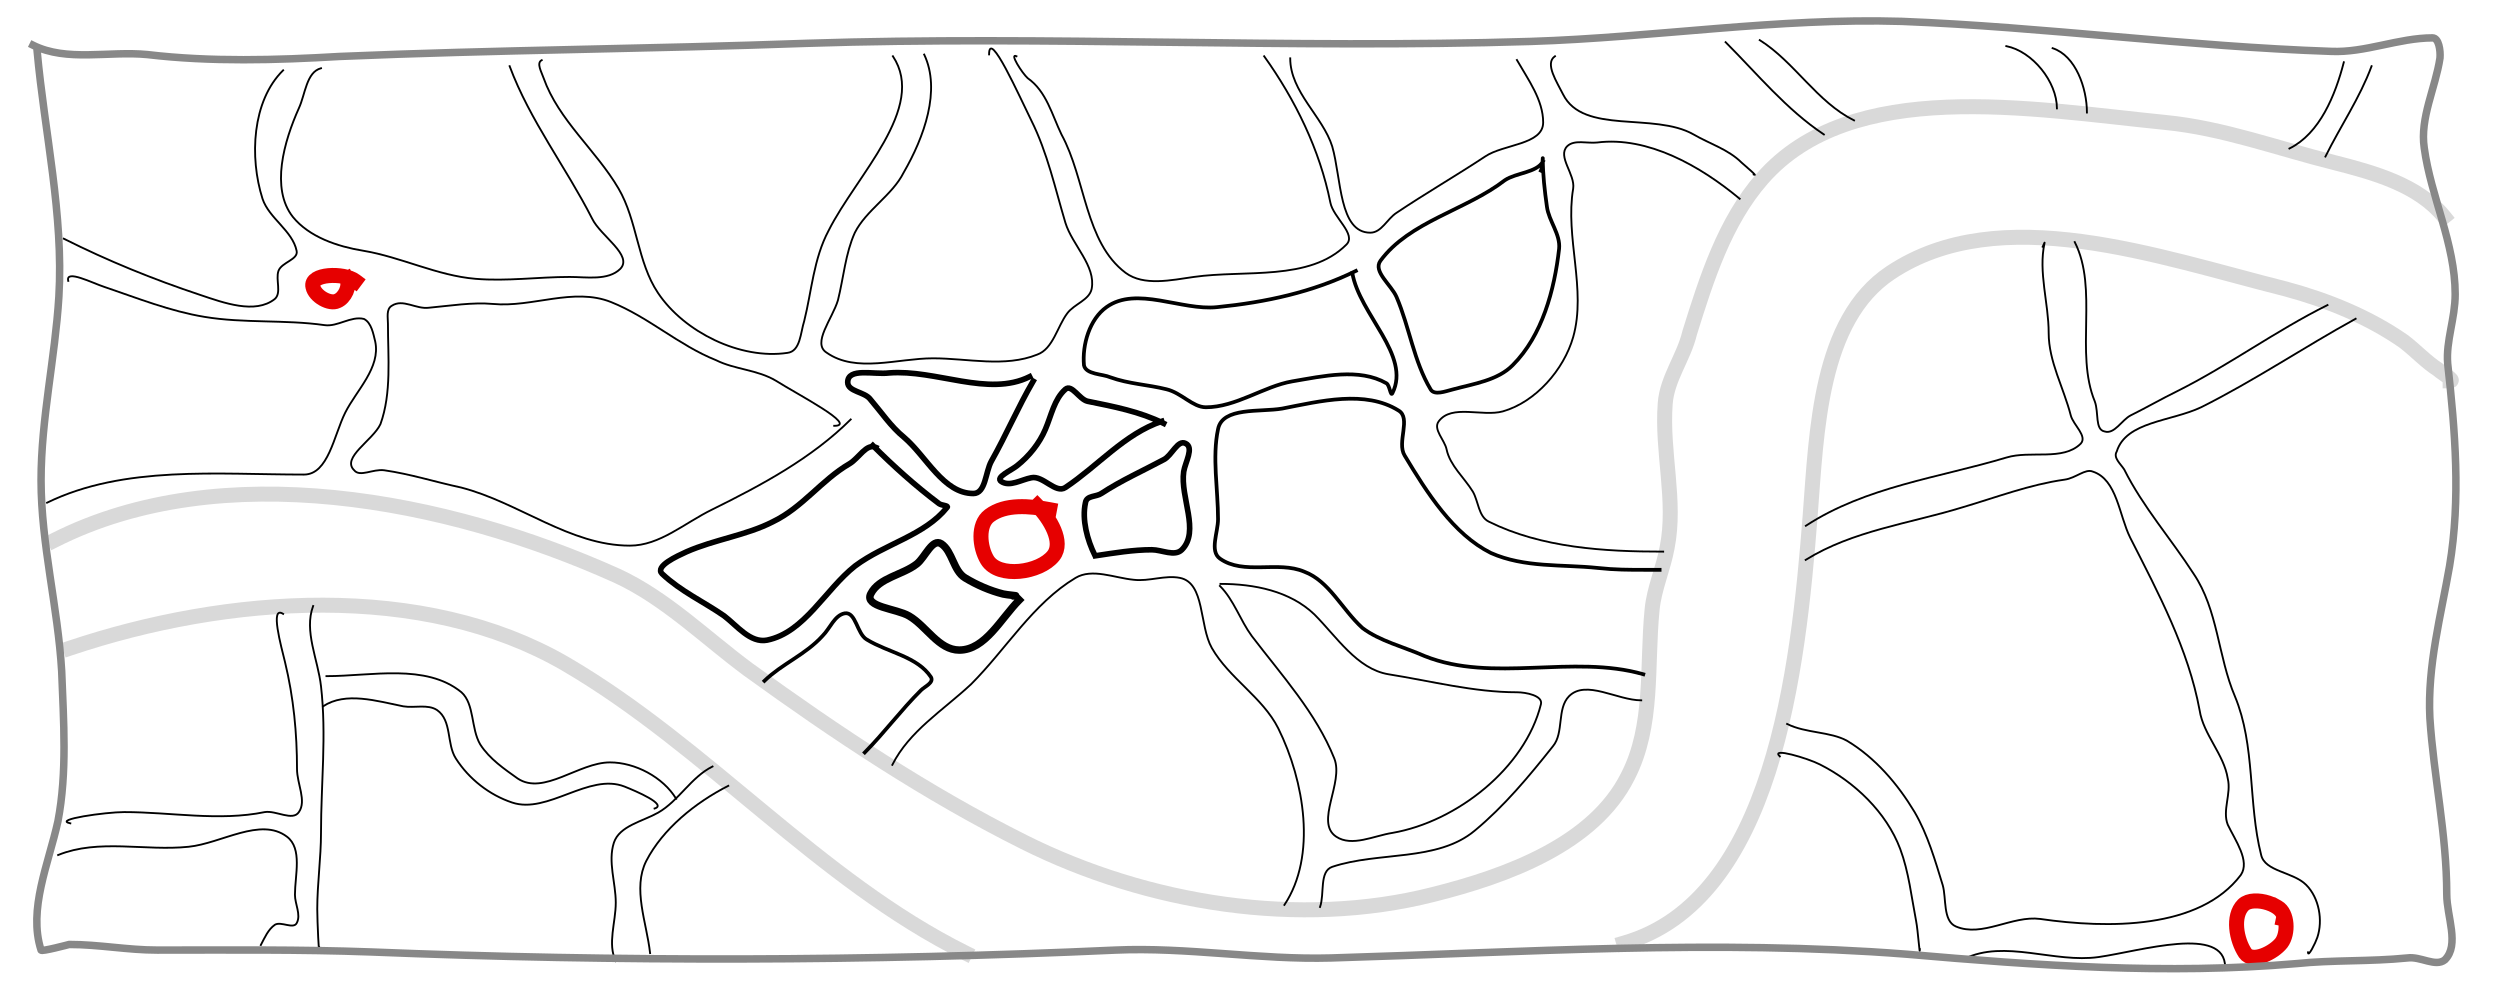 <svg xmlns="http://www.w3.org/2000/svg" stroke-linecap="square" stroke-miterlimit="10" viewBox="0 0 1333.3 533.3" fill="none"><clipPath id="a"><path d="M0 0h1333.3v533.3H0V0z"/></clipPath><g clip-path="url(#a)"><path d="M0 0h1333.3v533.3H0z"/><path d="M1303.5 115.6c-13.7-17-37.7-23.6-59-29-29.7-7.4-59-18.3-89.7-21.3-72-7.2-167.5-24.5-215 30-20 22.8-29.7 53.4-38.7 82.3-3 12.8-12 24.2-13 37.5-2 26 6 52 1 77-2 11-7 22-8 33-3 30 1 62-13 89-18 36-64 53-104 63-71 18-152 5-218-28-52-26-100-58-147-92-23-17-44-38-70-50-91-41-211-64-300-19"/><path stroke-linejoin="round" d="M1303.5 115.6c-13.7-17-37.7-23.6-59-29-29.7-7.4-59-18.3-89.7-21.3-72-7.2-167.5-24.5-215 30-20 22.8-29.7 53.4-38.7 82.3-3 12.8-12 24.2-13 37.5-2 26 6 52 1 77-2 11-7 22-8 33-3 30 1 62-13 89-18 36-64 53-104 63-71 18-152 5-218-28-52-26-100-58-147-92-23-17-44-38-70-50-91-41-211-64-300-19" stroke="#d9d9d9" stroke-linecap="butt" stroke-width="8"/><path d="M37.5 345.6c83.6-28 188-35.8 264.3 8.6 75.6 44.2 134.6 115 213 154"/><path stroke-linejoin="round" d="M37.5 345.6c83.6-28 188-35.8 264.3 8.6 75.6 44.2 134.6 115 213 154" stroke="#d9d9d9" stroke-linecap="butt" stroke-width="8"/><path d="M866 503c79.6-22.8 93-145.3 99.4-228 3.5-45.3 5-104.3 42.8-129.5 58.5-39 142.6-8.5 210.8 8.6 22.3 6 44.4 15 63 28 6.5 5 12 11 18.3 15 2.2 2 9.2 6 6.4 6"/><path stroke-linejoin="round" d="M866 503c79.6-22.8 93-145.3 99.4-228 3.5-45.3 5-104.3 42.8-129.5 58.5-39 142.6-8.5 210.8 8.6 22.3 6 44.4 15 63 28 6.5 5 12 11 18.3 15 2.2 2 9.2 6 6.4 6" stroke="#d9d9d9" stroke-linecap="butt" stroke-width="8"/><path d="M685 482.6c17.3-26 10.7-66-3.3-94.2-8.3-16.5-26.2-26.7-35.4-42.8-6.8-12-3.6-34.7-17-37.4-8-1.6-16.5 2-24.7 1-10.3-1-22.2-6.3-31-1-22.7 13.6-37 38-55.7 56.7-15 14-33 25-42 43"/><path stroke-linejoin="round" d="M685 482.6c17.3-26 10.7-66-3.3-94.2-8.3-16.5-26.2-26.7-35.4-42.8-6.8-12-3.6-34.7-17-37.4-8-1.6-16.5 2-24.7 1-10.3-1-22.2-6.3-31-1-22.7 13.6-37 38-55.7 56.7-15 14-33 25-42 43" stroke="#000" stroke-linecap="butt"/><path d="M461.2 401.3c10.5-10.6 19.4-22.7 30-33.2 2-2 7-4 5.3-7-7.3-11-22.7-13-34.2-20-5.3-3-5.8-15-11.8-14-5.4 1-7.8 8-11.8 12-9 10-21.8 15-31 24"/><path stroke-linejoin="round" d="M461.2 401.3c10.5-10.6 19.4-22.7 30-33.2 2-2 7-4 5.3-7-7.3-11-22.7-13-34.2-20-5.3-3-5.8-15-11.8-14-5.4 1-7.8 8-11.8 12-9 10-21.8 15-31 24" stroke="#000" stroke-linecap="butt" stroke-width="2"/><path d="M543.6 320c-9.8 9.8-18.2 26.7-32 26.7-11 0-17.5-12.8-26.8-18.2-6.8-4-24-4.7-20.4-11.8 4.4-8.7 17-10 24.6-16 4.4-3.5 8.2-13.8 13-10.7 6 4 6.4 14.4 12.7 18.2 6.3 3.8 13.2 6.8 20.3 8.6 2.2.5 8.6 1 6.5 1"/><path stroke-linejoin="round" d="M543.6 320c-9.8 9.8-18.2 26.7-32 26.7-11 0-17.5-12.8-26.8-18.2-6.8-4-24-4.7-20.4-11.8 4.4-8.7 17-10 24.6-16 4.4-3.5 8.2-13.8 13-10.7 6 4 6.4 14.4 12.7 18.2 6.3 3.8 13.2 6.8 20.3 8.6 2.2.5 8.6 1 6.5 1" stroke="#000" stroke-linecap="butt" stroke-width="4"/><path d="M584.3 296.4c10-1.5 20-3.2 30-3.2 5.3 0 12.2 3.8 16 0 9.8-9.8-1-28 1-41.7.8-5 5.6-12.8 1-15-4.2-2.2-7.3 6.4-11.6 8.6-11.2 6-22.5 11-33.2 18-2.8 2-8 1-8.6 5-2 9 1 20 5 28"/><path stroke-linejoin="round" d="M584.3 296.4c10-1.5 20-3.2 30-3.2 5.3 0 12.2 3.8 16 0 9.8-9.8-1-28 1-41.7.8-5 5.6-12.8 1-15-4.2-2.2-7.3 6.4-11.6 8.6-11.2 6-22.5 11-33.2 18-2.8 2-8 1-8.6 5-2 9 1 20 5 28" stroke="#000" stroke-linecap="butt" stroke-width="3"/><path d="M650.6 312.5c7.5 7.5 10.8 18.3 17 26.7 16 21 34.3 41 44 65.3 5.2 13-10.5 34 1 41.7 8.4 5.6 20.2-.5 30-2 34.5-6 70.8-34.7 79.2-68.6 1.2-4.6-8-6.4-12.8-6.4-23 0-45.8-6-68.5-9.6-16.8-2.8-27.6-20-39.6-32-13-12.4-32-16.2-50-16.2"/><path stroke-linejoin="round" d="M650.6 312.5c7.5 7.5 10.8 18.3 17 26.7 16 21 34.3 41 44 65.3 5.2 13-10.5 34 1 41.7 8.4 5.6 20.2-.5 30-2 34.5-6 70.8-34.7 79.2-68.6 1.2-4.6-8-6.4-12.8-6.4-23 0-45.8-6-68.5-9.6-16.8-2.8-27.6-20-39.6-32-13-12.4-32-16.2-50-16.2" stroke="#000" stroke-linecap="butt"/><path d="M704 483.7c2.5-7-.5-19 6.5-21.4 24.8-8.3 56-2.6 76-19.3 15.7-13 29-29 41.7-45 6-7.2 2-20 8.6-26.7 9-9 25.7 2.2 38.5 2.2"/><path stroke-linejoin="round" d="M704 483.7c2.5-7-.5-19 6.5-21.4 24.8-8.3 56-2.6 76-19.3 15.7-13 29-29 41.7-45 6-7.2 2-20 8.6-26.7 9-9 25.7 2.2 38.5 2.2" stroke="#000" stroke-linecap="butt"/><path d="M876.4 359.6c-37.5-10.8-80.4 4.8-116.6-9.7-11.3-5-24-8-33.2-15-11-10-17.7-25-31-30-14-6-32.4 2-45-7-5.6-4-1-14-1-21 0-16-3.2-33 0-48 2.3-12 22.4-9 34.2-11 20.4-4 44.3-10 62 1 7 4-1 17 3.3 24 12 20 26 42 46 52 18 8 38 6 57 8 9 1 17 1 25 1h8"/><path stroke-linejoin="round" d="M876.4 359.6c-37.5-10.8-80.4 4.8-116.6-9.7-11.3-5-24-8-33.2-15-11-10-17.7-25-31-30-14-6-32.4 2-45-7-5.6-4-1-14-1-21 0-16-3.2-33 0-48 2.3-12 22.4-9 34.2-11 20.4-4 44.3-10 62 1 7 4-1 17 3.3 24 12 20 26 42 46 52 18 8 38 6 57 8 9 1 17 1 25 1h8" stroke="#000" stroke-linecap="butt" stroke-width="2"/><path d="M559.7 271.8c-10.6-2-23.5-3.2-32 3.2-6.4 4.7-5.3 16.8-1.2 23.6 6 10 28 7 35.3-2.2 5.8-7.3-2-20-8.6-26.7"/><path stroke-linejoin="round" d="M559.7 271.8c-10.6-2-23.5-3.2-32 3.2-6.4 4.7-5.3 16.8-1.2 23.6 6 10 28 7 35.3-2.2 5.8-7.3-2-20-8.6-26.7" stroke="#e60000" stroke-linecap="butt" stroke-width="8"/><path d="M380 408.8c-11.4 5.6-18 18.3-29 24.6-8.3 4.7-20.6 7-23.6 16-3.3 10.2 1 21.4 1 32 0 10.5-4.5 22 0 31.2"/><path stroke-linejoin="round" d="M380 408.8c-11.4 5.6-18 18.3-29 24.6-8.3 4.7-20.6 7-23.6 16-3.3 10.2 1 21.4 1 32 0 10.5-4.5 22 0 31.2" stroke="#000" stroke-linecap="butt"/><path d="M346.7 508.3c-1.8-16.3-9.5-34.5-2-49.2 8.8-17 26-31 43.7-40"/><path stroke-linejoin="round" d="M346.7 508.3c-1.8-16.3-9.5-34.5-2-49.2 8.8-17 26-31 43.7-40" stroke="#000" stroke-linecap="butt"/><path d="M1241.3 162.7c-27.6 13.7-52.7 32.2-80.3 46-8.2 4-16.3 8.7-24.6 12.8-4.8 2.4-8.7 10.3-14 8.6-5.2-1-3-10-5.2-16-10.7-26 2-60-10.7-85"/><path stroke-linejoin="round" d="M1241.3 162.7c-27.6 13.7-52.7 32.2-80.3 46-8.2 4-16.3 8.7-24.6 12.8-4.8 2.4-8.7 10.3-14 8.6-5.2-1-3-10-5.2-16-10.7-26 2-60-10.7-85" stroke="#000" stroke-linecap="butt"/><path d="M1089.4 131.6c.4-.7 1.2-3 1-2-3.4 15.6 2.2 32 2.2 48 0 15.2 8 29.2 11.8 44 1.3 5 9 11 5.3 15-9.5 9.4-26.7 3.5-39.6 7.4-36 10.8-75 15.5-107 36.4"/><path stroke-linejoin="round" d="M1089.4 131.6c.4-.7 1.2-3 1-2-3.4 15.6 2.2 32 2.2 48 0 15.2 8 29.2 11.8 44 1.3 5 9 11 5.3 15-9.5 9.4-26.7 3.5-39.6 7.4-36 10.8-75 15.5-107 36.4" stroke="#000" stroke-linecap="butt"/><path d="M963 298.6c25-15.6 55.5-19.4 83.5-28 18-5.3 36-12.2 54.6-14.8 6-.8 11-6 15-4.3 13 4.2 14 23.3 20 35.3 15 29.5 31 59.5 37 92 2 13 13 23.5 15 36.4 2 8-3 17 0 24.6 4 8.4 12 19.4 7 26.8-22 29.2-71 28.7-107 23.5-15-2-31 10-45 4-7-3-5-15-7-22-4-13-8-27-15-39-9-15-21-29-36-38-9-5-22-4-32-9"/><path stroke-linejoin="round" d="M963 298.6c25-15.6 55.5-19.4 83.5-28 18-5.3 36-12.2 54.6-14.8 6-.8 11-6 15-4.3 13 4.2 14 23.3 20 35.3 15 29.5 31 59.5 37 92 2 13 13 23.5 15 36.4 2 8-3 17 0 24.6 4 8.4 12 19.4 7 26.8-22 29.2-71 28.7-107 23.5-15-2-31 10-45 4-7-3-5-15-7-22-4-13-8-27-15-39-9-15-21-29-36-38-9-5-22-4-32-9" stroke="#000" stroke-linecap="butt"/><path d="M1256.3 170c-27.8 15.3-54 33-82.4 47.2-16 7.6-40 7.5-45 23.6-2 3.3 2 6.5 4 9.6 10 20 25 37 37 55.6 13 19.2 13 44.2 22 65.3 11 26.3 7 57 14 84.6 2 9 17 9 24 16s9 19 6 28c-1 3-5 11-5 8"/><path stroke-linejoin="round" d="M1256.3 170c-27.8 15.3-54 33-82.4 47.2-16 7.6-40 7.5-45 23.6-2 3.3 2 6.5 4 9.6 10 20 25 37 37 55.6 13 19.2 13 44.2 22 65.3 11 26.3 7 57 14 84.6 2 9 17 9 24 16s9 19 6 28c-1 3-5 11-5 8" stroke="#000" stroke-linecap="butt"/><path d="M1217.8 490c1.5-7.3-16-12.7-21.4-7.4-6 6-3.7 18.6 1 25.7 3.8 5.5 15.2-.2 19.3-5.4 3.8-5 3.4-16-2-19"/><path stroke-linejoin="round" d="M1217.8 490c1.5-7.3-16-12.7-21.4-7.4-6 6-3.7 18.6 1 25.7 3.8 5.5 15.2-.2 19.3-5.4 3.8-5 3.4-16-2-19" stroke="#e60000" stroke-linecap="butt" stroke-width="8"/><path d="M1186.7 515.8c0-22.6-45-8.6-67.4-5.4-23.7 3.4-50.3-9.6-71.7 1"/><path stroke-linejoin="round" d="M1186.7 515.8c0-22.6-45-8.6-67.4-5.4-23.7 3.4-50.3-9.6-71.7 1" stroke="#000" stroke-linecap="butt"/><path d="M949.2 403.4c-5.2-5 15 1 21.4 4.3 18.5 9.3 35.5 25.6 42.8 45 4.6 12.3 6 25.6 8.5 38.5 1 5 2 20 2 15"/><path stroke-linejoin="round" d="M949.2 403.4c-5.2-5 15 1 21.4 4.3 18.5 9.3 35.5 25.6 42.8 45 4.6 12.3 6 25.6 8.5 38.5 1 5 2 20 2 15" stroke="#000" stroke-linecap="butt"/><path d="M1250 33.2c-4.5 17.5-12.8 38-29 46"/><path stroke-linejoin="round" d="M1250 33.2c-4.5 17.5-12.8 38-29 46" stroke="#000" stroke-linecap="butt"/><path d="M1264.8 35.3c-6.3 17-16.6 32-24.6 48.2"/><path stroke-linejoin="round" d="M1264.8 35.3c-6.3 17-16.6 32-24.6 48.2" stroke="#000" stroke-linecap="butt"/><path d="M1070 24.6c14 2.8 27 19 27 33.2"/><path stroke-linejoin="round" d="M1070 24.6c14 2.8 27 19 27 33.2" stroke="#000" stroke-linecap="butt"/><path d="M1094.7 25.7C1107 29.7 1113 47 1113 60"/><path stroke-linejoin="round" d="M1094.7 25.7C1107 29.7 1113 47 1113 60" stroke="#000" stroke-linecap="butt"/><path d="M809 32c6 10.5 14 21.3 14 33.3 0 12-21.2 11.5-31 18.2-15.6 10.3-31.7 19.6-47.2 30-5 3.2-8 10.6-14 10.6-16.7 0-15.4-29-20.3-46-5-16-22.4-29-22.4-47"/><path stroke-linejoin="round" d="M809 32c6 10.5 14 21.3 14 33.3 0 12-21.2 11.5-31 18.2-15.6 10.3-31.7 19.6-47.2 30-5 3.2-8 10.6-14 10.6-16.7 0-15.4-29-20.3-46-5-16-22.4-29-22.4-47" stroke="#000" stroke-linecap="butt"/><path d="M829.3 30c-5.7 3.8 1.2 14 4.3 20.3 10.8 21.7 48.5 9.4 69.6 21.4 8.6 5 18.6 8 25.6 15 2.2 2 9.2 7.8 6.5 6.4"/><path stroke-linejoin="round" d="M829.3 30c-5.7 3.8 1.2 14 4.3 20.3 10.8 21.7 48.5 9.4 69.6 21.4 8.6 5 18.6 8 25.6 15 2.2 2 9.2 7.8 6.5 6.4" stroke="#000" stroke-linecap="butt"/><path d="M972.7 71.7c-20-13.3-35.5-32.3-52.4-49.2"/><path stroke-linejoin="round" d="M972.7 71.7c-20-13.3-35.5-32.3-52.4-49.2" stroke="#000" stroke-linecap="butt"/><path d="M938.5 21.4C957 33 969 54.4 988.8 64.2"/><path stroke-linejoin="round" d="M938.5 21.4C957 33 969 54.4 988.8 64.2" stroke="#000" stroke-linecap="butt"/><path d="M927.8 106c-21-17.5-49-33.4-76-30-5.4.6-12.2-1.7-16 2-5.4 5.5 4.4 15 3.2 22.6-4.4 26 7.2 53.8 0 79.2-5 17.4-20 34.6-37.5 39.6-11 3-27.3-4-34.2 5.3-3.2 4.2 3.2 10 4.2 15 1.8 8.6 9.4 15 14 22.5 3 5.2 3 13.3 8.5 16 28.2 14 61.6 16 93 16"/><path stroke-linejoin="round" d="M927.8 106c-21-17.5-49-33.4-76-30-5.4.6-12.2-1.7-16 2-5.4 5.5 4.4 15 3.2 22.6-4.4 26 7.2 53.8 0 79.2-5 17.4-20 34.6-37.5 39.6-11 3-27.3-4-34.2 5.3-3.2 4.2 3.2 10 4.2 15 1.8 8.6 9.4 15 14 22.5 3 5.2 3 13.3 8.5 16 28.2 14 61.6 16 93 16" stroke="#000" stroke-linecap="butt"/><path d="M821.8 91c1-2 1-8.6 1-6.5 0 8.6 1 17.2 2.2 25.7 1 7.7 7.3 14.7 6.5 22.5-2.5 22-9 46.3-24.7 62-8 8.2-21 10-32 13-4 1-9.8 3.3-11.8 0-9-15-11.3-33.2-18.2-49.3-2.8-6.5-12.7-13.6-8.6-19.3 15.4-21 45.7-27 66.4-43 6-4 17-4 20.3-10"/><path stroke-linejoin="round" d="M821.8 91c1-2 1-8.6 1-6.5 0 8.6 1 17.2 2.2 25.7 1 7.7 7.3 14.7 6.5 22.5-2.5 22-9 46.3-24.7 62-8 8.2-21 10-32 13-4 1-9.8 3.3-11.8 0-9-15-11.3-33.2-18.2-49.3-2.8-6.5-12.7-13.6-8.6-19.3 15.4-21 45.7-27 66.4-43 6-4 17-4 20.3-10" stroke="#000" stroke-linecap="butt" stroke-width="2"/><path d="M674.2 30c16.6 23.2 29.7 50 35.3 78 1.5 8 14.2 17 8.5 22.5-19.6 19.6-54 13.3-81.3 17.2-12 1.7-26.7 5-36.4-2.2-21.7-16.3-21.2-50-34.2-73.8-5-10.3-8-23-18-30-3-2.7-10-13.7-6-11.7"/><path stroke-linejoin="round" d="M674.2 30c16.6 23.2 29.7 50 35.3 78 1.5 8 14.2 17 8.5 22.5-19.6 19.6-54 13.3-81.3 17.2-12 1.7-26.7 5-36.4-2.2-21.7-16.3-21.2-50-34.2-73.8-5-10.3-8-23-18-30-3-2.7-10-13.7-6-11.7" stroke="#000" stroke-linecap="butt"/><path d="M721.2 145.5c3.8 22.3 31.5 44 21.4 64.2-1 2-1.4-4.3-3.2-5.3-14.5-8.3-33.7-3.8-50.3-1-15 2.6-30 13.8-46 13.8-7 0-13-7.7-21-9.6-10-2.5-20-2.8-30-6.4-4-1.8-13-1.4-14-6.4-1-11 3-24.6 12-31 16-11.5 40 2 59 0 26-2.6 51-8 74-19.3"/><path stroke-linejoin="round" d="M721.2 145.5c3.8 22.3 31.5 44 21.4 64.2-1 2-1.4-4.3-3.2-5.3-14.5-8.3-33.7-3.8-50.3-1-15 2.6-30 13.8-46 13.8-7 0-13-7.7-21-9.6-10-2.5-20-2.8-30-6.4-4-1.8-13-1.4-14-6.4-1-11 3-24.6 12-31 16-11.5 40 2 59 0 26-2.6 51-8 74-19.3" stroke="#000" stroke-linecap="butt" stroke-width="2"/><path d="M620.6 225.8c-12.6-6.3-26.8-9-40.6-11.8-4.4-1-8.4-9.3-11.8-6.4-6 5.3-7.5 14-10.7 21.4-3.2 7.5-8.6 14.2-15 19.3-3 2.5-12 6.3-8.5 8.5 4.5 3 10.7-1 16-2 6.2-1.4 13 8.7 18.2 5.2 17.3-11.5 31.7-28.7 51.4-35.3"/><path stroke-linejoin="round" d="M620.6 225.8c-12.6-6.3-26.8-9-40.6-11.8-4.4-1-8.4-9.3-11.8-6.4-6 5.3-7.5 14-10.7 21.4-3.2 7.5-8.6 14.2-15 19.3-3 2.5-12 6.3-8.5 8.5 4.5 3 10.7-1 16-2 6.2-1.4 13 8.7 18.2 5.2 17.3-11.5 31.7-28.7 51.4-35.3" stroke="#000" stroke-linecap="butt" stroke-width="3"/><path d="M551 203.3c-8 13.7-14.4 28.7-22.3 42.7-3.2 5.8-3 17.2-9.6 17.2-16 0-25-19.8-37-30-7-5.7-12-13.3-18-20.3-3-4-12-4-12-9 0-8 14-4 22-5 25-2 53 13 75 2"/><path stroke-linejoin="round" d="M551 203.3c-8 13.7-14.4 28.7-22.3 42.7-3.2 5.8-3 17.2-9.6 17.2-16 0-25-19.8-37-30-7-5.7-12-13.3-18-20.3-3-4-12-4-12-9 0-8 14-4 22-5 25-2 53 13 75 2" stroke="#000" stroke-linecap="butt" stroke-width="3"/><path d="M527.5 29c0-14 16.3 22.7 22.5 35.2 8.6 17.2 12.7 36.2 18.2 54.6 3.7 12 16.4 23 14 35.3-1.3 6-9.3 8-13 13-5.3 7-7.6 19-16 22-17.3 7-37 2-55.6 2-19 0-41 8-56.7-3-8-5 3-18 6-28 3-12 4-25 9-36 6-12 20-20 26-32 11-19 20-44 11-63"/><path stroke-linejoin="round" d="M527.5 29c0-14 16.3 22.7 22.5 35.2 8.6 17.2 12.7 36.2 18.2 54.6 3.7 12 16.4 23 14 35.3-1.3 6-9.3 8-13 13-5.3 7-7.6 19-16 22-17.3 7-37 2-55.6 2-19 0-41 8-56.7-3-8-5 3-18 6-28 3-12 4-25 9-36 6-12 20-20 26-32 11-19 20-44 11-63" stroke="#000" stroke-linecap="butt"/><path d="M476.2 30c18.3 27.5-19.5 63.5-34.3 93-8 15-9 32.2-13 48.2-2 6.2-2 16.2-9 17-25 3.7-55-11-69-32-11-16.4-11-38.5-21-55.6-12-20.5-32-36.4-40-59-1-3-4-8-1-9.5"/><path stroke-linejoin="round" d="M476.2 30c18.3 27.5-19.5 63.5-34.3 93-8 15-9 32.2-13 48.2-2 6.2-2 16.2-9 17-25 3.7-55-11-69-32-11-16.4-11-38.5-21-55.6-12-20.5-32-36.4-40-59-1-3-4-8-1-9.5" stroke="#000" stroke-linecap="butt"/><path d="M271.8 35.3c10.8 29 30 53.8 44 81.3 4.4 9.2 22 19.6 15 26.8-6.5 6.4-18 4.3-27 4.3-16.7 0-33.5 2.4-50.2 1-20.5-1.7-39.6-11.6-60-15-13.6-2.2-28.7-7.3-37.4-18-12-15.2-4.7-40.4 3.2-58 3.4-7.3 4-19.3 11.8-21.3"/><path stroke-linejoin="round" d="M271.8 35.3c10.8 29 30 53.8 44 81.3 4.4 9.2 22 19.6 15 26.8-6.5 6.4-18 4.3-27 4.3-16.7 0-33.5 2.4-50.2 1-20.5-1.7-39.6-11.6-60-15-13.6-2.2-28.7-7.3-37.4-18-12-15.2-4.7-40.4 3.2-58 3.4-7.3 4-19.3 11.8-21.3" stroke="#000" stroke-linecap="butt"/><path d="M465.5 237.6c11 11 22.8 21.6 35.3 31 1.3 1 5.3 1 4.3 2-12 15-33 19.3-49 31.2-16 12.6-27 35.5-47 39.6-9 1.7-16-7.7-23-13-11-7.6-23-13-33-22.4-4-4 8-9.4 13-11.7 15-6.6 32-8.8 46-16 16-7.7 26-22.3 41-31 5-3 9-11 14-8.7"/><path stroke-linejoin="round" d="M465.5 237.6c11 11 22.8 21.6 35.3 31 1.3 1 5.3 1 4.3 2-12 15-33 19.3-49 31.2-16 12.6-27 35.5-47 39.6-9 1.7-16-7.7-23-13-11-7.6-23-13-33-22.4-4-4 8-9.4 13-11.7 15-6.6 32-8.8 46-16 16-7.7 26-22.3 41-31 5-3 9-11 14-8.7" stroke="#000" stroke-linecap="butt" stroke-width="3"/><path d="M453.7 223.7c-20.8 20.7-47.5 35-73.8 48-15 7.3-28 19.3-44 19.3-32 0-59-23-90-31-14-3-27-7.2-41-9.2-6-.8-13 3.8-16 0-7-6.7 10-16 14-24.6 6-16.6 4-35.6 4-53.5 0-3.3-1-7.8 2-9.6 6-4 13 2 20 1 11-1 23-3 34-2 21 2 43-9 63-1s36 23 56 31c10 5 22 5 32 11 11 7 44 24 31 24"/><path stroke-linejoin="round" d="M453.7 223.7c-20.8 20.7-47.5 35-73.8 48-15 7.3-28 19.3-44 19.3-32 0-59-23-90-31-14-3-27-7.2-41-9.2-6-.8-13 3.8-16 0-7-6.7 10-16 14-24.6 6-16.6 4-35.6 4-53.5 0-3.3-1-7.8 2-9.6 6-4 13 2 20 1 11-1 23-3 34-2 21 2 43-9 63-1s36 23 56 31c10 5 22 5 32 11 11 7 44 24 31 24" stroke="#000" stroke-linecap="butt"/><path d="M189.4 149.8c-6-4.5-24.3-4-22.5 3.2 1 5 9 9.5 13 7.5 4-1.6 7-8 5-11.8"/><path stroke-linejoin="round" d="M189.4 149.8c-6-4.5-24.3-4-22.5 3.2 1 5 9 9.5 13 7.5 4-1.6 7-8 5-11.8" stroke="#e60000" stroke-linecap="butt" stroke-width="8"/><path d="M151 37.5C134.4 53.8 133 84 140 106c3.5 10.5 16 17 18.2 27.8 1 4.7-8 6-9.7 10.7-1.6 4.7 1.8 11.8-2 15-10.4 8.2-27.2 2-39.7-2.2-25-8.3-49.3-18.2-72.8-30"/><path stroke-linejoin="round" d="M151 37.5C134.4 53.8 133 84 140 106c3.5 10.5 16 17 18.2 27.8 1 4.7-8 6-9.7 10.7-1.6 4.7 1.8 11.8-2 15-10.4 8.2-27.2 2-39.7-2.2-25-8.3-49.3-18.2-72.8-30" stroke="#000" stroke-linecap="butt"/><path d="M36.4 149.8c-1.6-6.3 13 1.2 19.2 3.2 17.7 6 35.2 13 53.5 16 21 3.5 43 1.4 64 4.4 7 1 14-5 21-3.3 4 2 5 8 6 12 3 14-10 26-16 38s-9 33-22 33c-46 0-96-5-137 15"/><path stroke-linejoin="round" d="M36.4 149.8c-1.6-6.3 13 1.2 19.2 3.2 17.7 6 35.2 13 53.5 16 21 3.5 43 1.4 64 4.4 7 1 14-5 21-3.3 4 2 5 8 6 12 3 14-10 26-16 38s-9 33-22 33c-46 0-96-5-137 15" stroke="#000" stroke-linecap="butt"/><path d="M167 323.2c-5 13.4 2.6 28.5 4.2 42.8 3 26 0 52 0 78 0 13.7-2 27.2-2 40.8 0 6.7 1 27 1 20.3"/><path stroke-linejoin="round" d="M167 323.2c-5 13.4 2.6 28.5 4.2 42.8 3 26 0 52 0 78 0 13.7-2 27.2-2 40.8 0 6.7 1 27 1 20.3" stroke="#000" stroke-linecap="butt"/><path d="M151 327.4c-7.2-4.7-1 17.4 1 25.7 4.6 19 6.4 38 6.4 57 0 8 5.2 17 1 23-3.3 5-12.2-1-18.2 0-24.4 5-50 0-75 0-9.7 0-38.4 4-28.7 6"/><path stroke-linejoin="round" d="M151 327.4c-7.2-4.7-1 17.4 1 25.7 4.6 19 6.4 38 6.4 57 0 8 5.2 17 1 23-3.3 5-12.2-1-18.2 0-24.4 5-50 0-75 0-9.7 0-38.4 4-28.7 6" stroke="#000" stroke-linecap="butt"/><path d="M31 456c21.6-8.8 46.5-2 69.6-4.4 17.5-1.8 38.4-16 52.4-5.4 8.4 6.3 4.3 20.6 4.3 31 0 5 3.3 10.6 1 15-1.7 3.6-8.4-1-11.7 1-3.6 2.5-5.5 7-7.5 10.8"/><path stroke-linejoin="round" d="M31 456c21.6-8.8 46.5-2 69.6-4.4 17.5-1.8 38.4-16 52.4-5.4 8.4 6.3 4.3 20.6 4.3 31 0 5 3.3 10.6 1 15-1.7 3.6-8.4-1-11.7 1-3.6 2.5-5.5 7-7.5 10.8" stroke="#000" stroke-linecap="butt"/><path d="M360.6 426c-7-11.6-22-19.4-35.3-19.4-16.6 0-35.4 17.8-49.2 8.6-7-5-15-10.4-20-18.2-5-8.5-3-21.5-10-27.8-19-15.5-48-8.6-72-8.6"/><path stroke-linejoin="round" d="M360.6 426c-7-11.6-22-19.4-35.3-19.4-16.6 0-35.4 17.8-49.2 8.6-7-5-15-10.4-20-18.2-5-8.5-3-21.5-10-27.8-19-15.5-48-8.6-72-8.6" stroke="#000" stroke-linecap="butt"/><path d="M172.3 376.7c12-8 28.8-2.8 42.8 0 6 1 13-1.3 18 2 8 5.6 5 18 10 25.8 7 11 18 19.5 30 23.5 19 6.4 41-16 60-8.5 6 2.4 23 9.6 16 11.7"/><path stroke-linejoin="round" d="M172.3 376.7c12-8 28.8-2.8 42.8 0 6 1 13-1.3 18 2 8 5.6 5 18 10 25.8 7 11 18 19.5 30 23.5 19 6.4 41-16 60-8.5 6 2.4 23 9.6 16 11.7" stroke="#000" stroke-linecap="butt"/><path d="M19.8 27.2c4 43.7 14.2 87.3 11.6 131-2 32.8-9.5 65-9.5 98 0 34 9 67.6 11 101.8 1 26.7 3 53.8-2 80-5 22.7-16 47-9 68.7 0 1 15-3 15-3 16 0 31 3 47 3 38 0 76-.4 114 1 132 5.3 265 5 397-1 38-1.7 77 5.3 115 4.2 102-3 205-10 307-2 69 6 139 11 208 5 19-2 39-1 59-3 7-1 15 5 20 1 8-8 1-23 1-35 0-32-7-63-9-94-1.4-28 6-55 10.5-81 6-36 3-72-1-108-1-12 4-24 4-37 0-27-13-52-16.5-78-2.4-16 6-32 8.4-48 .3-4-.6-10.7-4-10.7-18 0-36 8-54 7.2-76.7-2.6-152.7-13-229-16-66-2-132 8.6-198 10.7-129 4-257.8-3.2-386 1-83 3-166 3.5-249 7-34 2-69 3-102.7-1-20.6-2-43 4-61-5"/><path stroke-linejoin="round" d="M19.8 27.2c4 43.7 14.2 87.3 11.6 131-2 32.8-9.5 65-9.5 98 0 34 9 67.6 11 101.8 1 26.7 3 53.8-2 80-5 22.7-16 47-9 68.7 0 1 15-3 15-3 16 0 31 3 47 3 38 0 76-.4 114 1 132 5.3 265 5 397-1 38-1.7 77 5.3 115 4.2 102-3 205-10 307-2 69 6 139 11 208 5 19-2 39-1 59-3 7-1 15 5 20 1 8-8 1-23 1-35 0-32-7-63-9-94-1.4-28 6-55 10.5-81 6-36 3-72-1-108-1-12 4-24 4-37 0-27-13-52-16.5-78-2.4-16 6-32 8.4-48 .3-4-.6-10.7-4-10.7-18 0-36 8-54 7.2-76.7-2.6-152.7-13-229-16-66-2-132 8.6-198 10.7-129 4-257.8-3.2-386 1-83 3-166 3.5-249 7-34 2-69 3-102.7-1-20.6-2-43 4-61-5" stroke="#888" stroke-linecap="butt" stroke-width="4"/></g></svg>